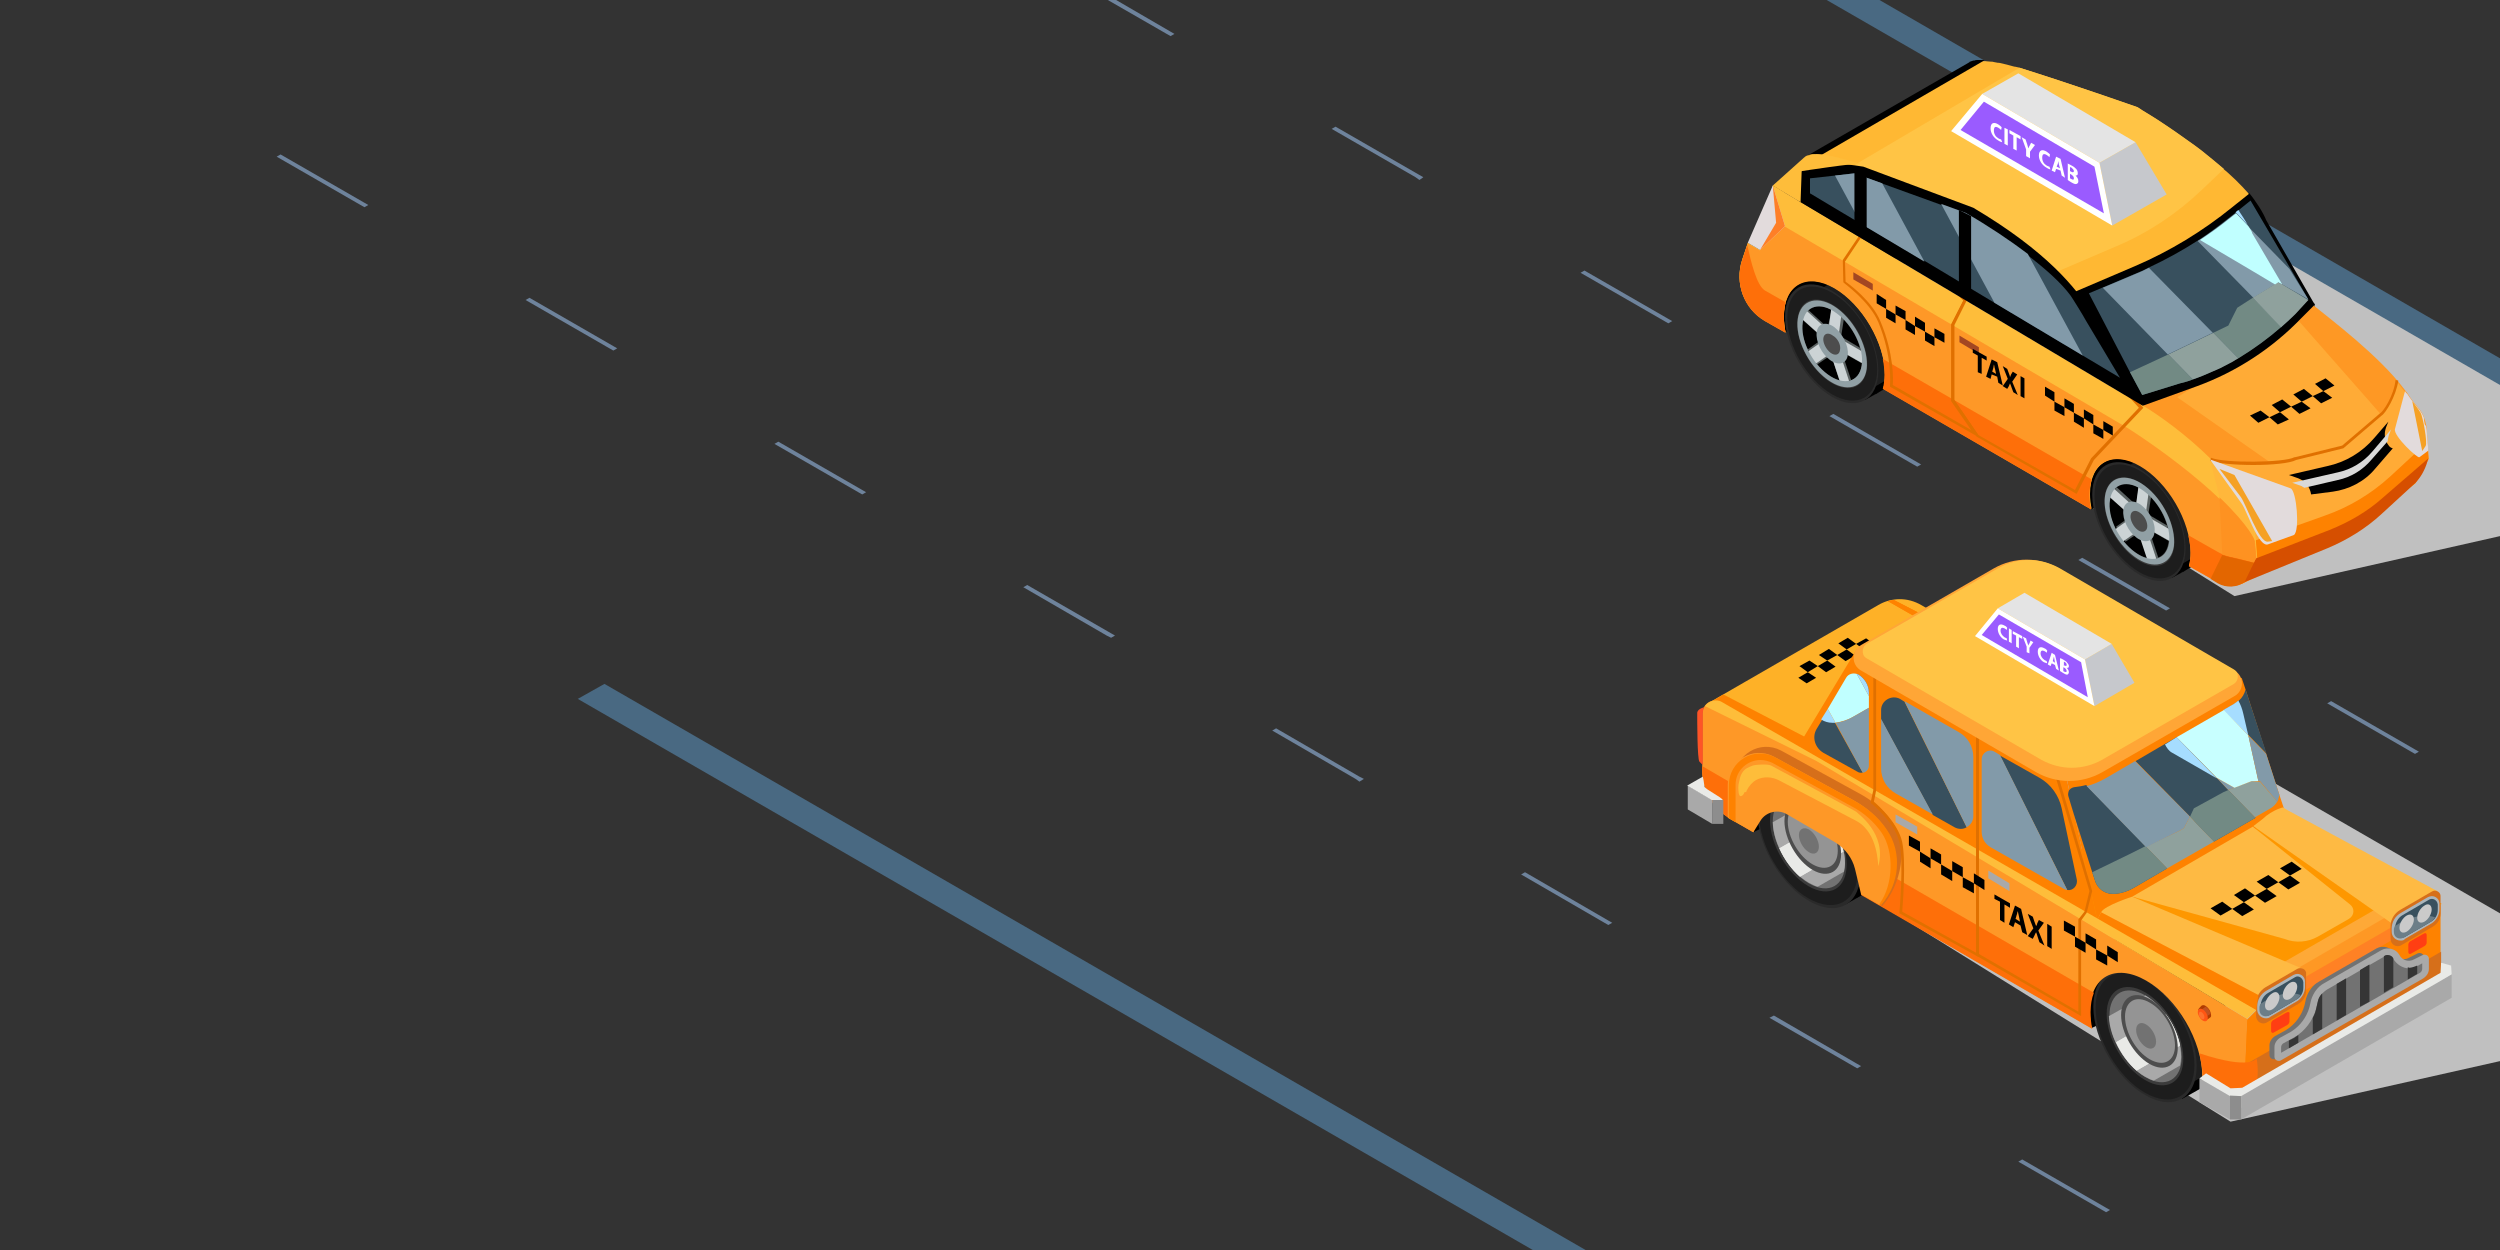 <?xml version="1.0" encoding="utf-8"?>
<!-- Generator: Adobe Illustrator 22.1.0, SVG Export Plug-In . SVG Version: 6.00 Build 0)  -->
<svg version="1.1" id="Layer_1" xmlns="http://www.w3.org/2000/svg" xmlns:xlink="http://www.w3.org/1999/xlink" x="0px" y="0px"
	 viewBox="0 0 450 225" style="enable-background:new 0 0 450 225;" xml:space="preserve">
<rect x="0" y="0" width="450" height="225" fill="#333333" stroke="none"/>
<style type="text/css">
	.st0{fill:#6E839C;}
	.st1{fill:#496982;}
	.st2{fill:#C0C0C0;}
	.st3{fill:#FE9824;}
	.st4{fill:#FFAB36;}
	.st5{fill:#FE8200;}
	.st6{fill:#E2DBDC;}
	.st7{fill:#F5A125;}
	.st8{fill:#FFB833;}
	.st9{fill:#FFC445;}
	.st10{fill:#1F1F1F;}
	.st11{fill:#2A2A2A;}
	.st12{fill:#1D1D1D;}
	.st13{fill:#3B3B3B;}
	.st14{fill:#5C6363;}
	.st15{fill:#CCD3D5;}
	.st16{fill:#91A0A5;}
	.st17{fill:#4D4D4D;}
	.st18{fill:#FEBD3A;}
	.st19{fill:#FFB73B;}
	.st20{fill:#FE9827;}
	.st21{fill:#FE6F09;}
	.st22{fill:#E07000;}
	.st23{fill:#38505E;}
	.st24{fill:#829AA9;}
	.st25{fill:#FE7F27;}
	.st26{fill:#D9D9D9;}
	.st27{fill:#D64F00;}
	.st28{fill:#C6C8CC;}
	.st29{fill:#E4E4E4;}
	.st30{fill:#FFFFFF;}
	.st31{fill:#9A5BFF;}
	.st32{fill:#FE9221;}
	.st33{fill:#E36600;}
	.st34{fill:#728A84;}
	.st35{fill:#8FA19D;}
	.st36{fill:#A6DDFF;}
	.st37{fill:#C0FFFF;}
	.st38{fill:#A34722;}
	.st39{fill:#727272;}
	.st40{fill:#A9A9A9;}
	.st41{fill:#E9EAE7;}
	.st42{fill:#949494;}
	.st43{fill:#D66F1A;}
	.st44{fill:#FEB127;}
	.st45{fill:#FE9700;}
	.st46{fill:#FF8124;}
	.st47{fill:#FEA937;}
	.st48{fill:#FEBA43;}
	.st49{fill:#ABB5BB;}
	.st50{fill:#6C7E88;}
	.st51{fill:#CACACA;}
	.st52{fill:#FF3E13;}
	.st53{fill:#353535;}
	.st54{fill:#C8FFFF;}
	.st55{fill:#FFA636;}
	.st56{fill:#8D8D8D;}
	.st57{fill:#B03B00;}
	.st58{fill:#C2521F;}
	.st59{fill:#FF5613;}
	.st60{fill:#FF722C;}
	.st61{fill:#FE5427;}
</style>
<g>
	<g>
		<g>
			<polygon class="st0" points="418.9,126.6 434,135.3 434.7,135.7 435.4,135.3 434.7,134.9 419.6,126.2 			"/>
			<polygon class="st0" points="374.1,100.8 389.2,109.5 389.9,109.9 390.6,109.5 389.9,109.1 374.8,100.4 			"/>
			<polygon class="st0" points="329.3,74.9 344.4,83.6 345.1,84 345.8,83.6 345.1,83.2 330,74.5 			"/>
			<polygon class="st0" points="284.5,49.1 299.6,57.8 300.3,58.2 301,57.8 300.3,57.4 285.2,48.7 			"/>
			<polygon class="st0" points="239.7,23.2 254.8,31.9 255.5,32.4 256.2,31.9 255.5,31.5 240.4,22.8 			"/>
			<polygon class="st0" points="211.4,6.1 210.7,6.5 210,6.1 199.4,0 200.9,0 210.7,5.7 			"/>
		</g>
		<g>
			<polygon class="st0" points="363.3,209.1 378.4,217.8 379.1,218.2 379.8,217.8 379.1,217.4 364,208.7 			"/>
			<polygon class="st0" points="318.5,183.2 333.6,191.9 334.3,192.3 335,191.9 334.3,191.5 319.3,182.8 			"/>
			<polygon class="st0" points="273.8,157.4 288.8,166.1 289.5,166.5 290.2,166.1 289.5,165.7 274.5,157 			"/>
			<polygon class="st0" points="229,131.5 244,140.2 244.7,140.7 245.5,140.2 244.7,139.8 229.7,131.1 			"/>
			<polygon class="st0" points="184.2,105.7 199.2,114.4 200,114.8 200.7,114.4 200,114 184.9,105.3 			"/>
			<polygon class="st0" points="139.4,79.9 154.5,88.6 155.2,89 155.9,88.6 155.2,88.2 140.1,79.5 			"/>
			<polygon class="st0" points="94.6,54 109.7,62.7 110.4,63.1 111.1,62.7 110.4,62.3 95.3,53.6 			"/>
			<polygon class="st0" points="49.8,28.2 64.9,36.9 65.6,37.3 66.3,36.9 65.6,36.5 50.5,27.8 			"/>
		</g>
		<polygon class="st1" points="450,64.5 450,69.9 328.8,0 338.3,0 		"/>
		<polygon class="st1" points="275.9,225 104,125.8 108.8,123.1 285.4,225 		"/>
	</g>
	<polygon class="st2" points="450,164.4 450,191 401.5,201.9 330.5,157.8 358.4,111.5 	"/>
	<polygon class="st2" points="450,69.3 450,96.5 402.2,107.3 331.2,63.1 359.1,16.9 	"/>
	<g>
		<polygon points="321.4,59.8 339.8,50.8 326.6,43.8 316.8,52.8 		"/>
		<polygon points="376.4,91.7 394.9,82.6 381.6,75.6 371.9,84.6 		"/>
		<path class="st3" d="M434.8,86.9L434.8,86.9l-9.6,7.1L403.6,105l-23.3-37.1L394,66l-11.1-6.4c0.2-0.7,0.3-1.6,0.3-2.5
			c0-5.7-4.1-10-9.1-12.9c-5-2.9-22-8.1-22-2.4c0,0.9,13,9.4,13.2,10.4l-15.9-12V17.7l66.7,37c3.7,3,12.2,9.4,16.7,15.4
			c0.4,0.5,0.7,0.9,1,1.4c1,1.5,2,2.2,2.5,3.6c0.2,0.5,0.3,0.9,0.4,1.4c0.1,0.3,0.1,0.6,0.1,0.9l0.4,5.2
			C437.2,82.6,434.9,87,434.8,86.9z"/>
		<path class="st4" d="M434.8,87L434.8,87l-9.6,7.1l-21.6,11l-5.3-8.4l-1.5-14.1l4.6,0.7h9.2l11.1-2.7l7.1-6.2c0,0,1.7-2.5,2.7-5.6
			c0.4,0.5,0.8,1,1.2,1.5c0.2,0.2,0.3,0.5,0.5,0.7c0.2,0.2,0.3,0.5,0.5,0.7c1,1.5,2,2.2,2.5,3.6c0,0,0,0,0,0
			c0.2,0.4,0.3,0.9,0.3,1.3c0,0,0,0.1,0,0.1c0,0.2,0.1,0.5,0.1,0.7l0.3,3.7l0.1,1.5c0,0.5-2.2,2.8-2.4,3.3l-1.3,0.8
			C433.3,86.8,435,86.8,434.8,87z"/>
		<path class="st5" d="M405.9,97.3l-0.6,6.8l19.9-10.1l9.6-7.1l0,0c0,0,2.3-4.4,2.3-4.4l-0.2-2.9l-6.7,6.2c-3.4,3.1-7.4,5.5-11.7,7
			L405.9,97.3z"/>
		<path class="st6" d="M437.1,81.1l-1.6,1.2c-0.3,0.3-4.8-3.9-4.4-5.1l1.8-6.8c0.1,0.2,0.2,0.3,0.4,0.5c0.2,0.2,0.3,0.5,0.5,0.7
			c1,1.5,2,2.2,2.5,3.6c0,0,0,0,0,0c0,0.1,0,0.5,0.1,0.9c0,0.2,0.1,0.4,0.3,0.6c0,0.2,0.1,0.5,0.1,0.7L437.1,81.1z"/>
		<path class="st7" d="M436,81.2l0.6-0.9c0.4-0.6-0.5-5.4-0.9-6c-0.4-0.7-1-1.4-1.5-2.1L436,81.2z"/>
		<path class="st7" d="M399.5,29.7c-1.1-0.9-2.2-1.8-3.3-2.7C397.3,27.9,398.4,28.8,399.5,29.7z"/>
		<polygon class="st4" points="391.9,71.5 412,85.6 424,82.8 429.8,76 413.8,57.8 		"/>
		<path d="M416.6,55l0.1,0.2l-0.2-0.2l-2.3,2.3c-5.2,5.4-11.6,9.6-18.7,12.2l-9.7,3.5l-51-39.9l33.8,18.2l36.2-16.6
			c1.2,1.4,2.6,3.6,3.1,4.9l8.5,14.8l0.3,0.4L416.6,55z"/>
		<path class="st8" d="M373.3,52.6l11-4.7c6.3-2.7,12.2-6.3,17.5-10.6l3-2.4c-1.5-1.7-3.2-3.4-5.3-5.1c-1.1-0.9-2.2-1.8-3.3-2.7
			c-0.4-0.3-0.8-0.6-1.2-0.9c-2.2-1.6-4.5-3.2-6.8-4.7c-0.5-0.3-1.1-0.7-1.6-1c-0.7-0.4-1.3-0.8-1.9-1.2c0,0-12-4.2-20.5-6.9
			c-0.5-0.2-1-0.3-1.5-0.4c0,0-0.1,0-0.1,0c-1-0.3-1.9-0.5-2.8-0.7c-0.1,0-0.1,0-0.2,0c-0.4-0.1-0.7-0.1-1-0.2c-0.1,0-0.2,0-0.2,0
			c-0.8-0.1-1.4-0.1-2-0.1c-0.1,0-0.2,0-0.2,0c-0.2,0-0.4,0-0.6,0.1c-0.1,0-0.1,0-0.2,0c-0.2,0.1-0.4,0.1-0.6,0.2
			c0,0-29.6,17.1-29.6,17.1l9.8,5L369,53.7l5.1,0.7L373.3,52.6z"/>
		<path class="st9" d="M334.8,33.2l30.1,18l16.1-6.9c5.7-2.4,10.9-5.9,15.3-10.1l4-3.8c0,0,0,0,0,0c-1.3-1.1-2.6-2.2-4-3.3
			c-0.4-0.3-0.8-0.6-1.2-0.9c-2.2-1.6-4.5-3.2-6.8-4.7c-0.5-0.3-1.1-0.7-1.6-1c-0.7-0.4-1.3-0.8-1.9-1.2c0,0-12.8-4.5-21.3-7.1
			c0,0,0,0,0,0l-32.4,19.1L334.8,33.2z"/>
		<path d="M357.3,10.8c-0.4,0-0.8,0-1.1,0c-0.1,0-0.2,0-0.2,0c-0.2,0-0.4,0-0.6,0.1c-0.1,0-0.1,0-0.2,0c-0.2,0.1-0.4,0.1-0.6,0.2
			c0,0-0.1,0-0.1,0.1l-29.5,17l0.2,0.2l1.6,0.1L357.3,10.8z"/>
		<g>
			<path d="M391,104l-12.1-20.2l6.3-3.6l0,0c1.5-0.8,3.6-0.7,5.9,0.6c4.6,2.7,8.4,9.1,8.4,14.4c0,2.5-0.9,4.3-2.3,5.2l0,0l-0.1,0.1
				c0,0-0.1,0-0.1,0.1L391,104z"/>
			<path class="st10" d="M381.1,85l8.6-4.9c0.5,0.2,1,0.4,1.5,0.7c4.6,2.7,8.4,9.1,8.4,14.4c0,1-0.1,1.8-0.4,2.6l-6.6,3.8
				c-0.7-0.2-1.5-0.5-2.2-1c-0.9-0.5-1.7-1.1-2.5-1.8l-6.3-10.6C381.3,87.1,381.1,86.1,381.1,85z"/>
			<path class="st11" d="M376.6,89c0,5.3,3.8,11.7,8.4,14.4c4.6,2.7,8.4,0.6,8.4-4.7c0-5.3-3.8-11.7-8.4-14.4
				C380.4,81.7,376.6,83.8,376.6,89z"/>
			<path class="st12" d="M377,89.2c0,5.1,3.6,11.2,8.1,13.8c4.5,2.6,8.1,0.5,8.1-4.5c0-5.1-3.6-11.2-8.1-13.8
				C380.6,82.1,377,84.2,377,89.2z"/>
			<path class="st13" d="M378.8,90.3c0,3.9,2.8,8.7,6.3,10.7c3.5,2,6.3,0.4,6.3-3.5c0-3.9-2.8-8.7-6.3-10.7
				C381.6,84.8,378.8,86.3,378.8,90.3z"/>
			<g>
				<path d="M390.3,97.7c-0.4,3-3.2,3.8-6.1,1.6c-2.9-2.1-5-6.3-4.5-9.4c0.4-3,3.2-3.8,6.1-1.6C388.8,90.5,390.8,94.7,390.3,97.7z"
					/>
				<path class="st14" d="M388.5,100.4l-1.7-5.1l3.6,2.1c0.1-0.9-0.1-1.8-0.3-2.8l-3.4-2l0.5-3.2c-0.4-0.4-0.8-0.8-1.2-1.1
					c-0.4-0.3-0.7-0.5-1-0.6l-0.5,3.2l-3.5-3.2c-0.5,0.4-0.8,1-1,1.8l3.7,3.3l-2.8,2c0.4,1,1,1.9,1.7,2.7l2.5-1.7l1.5,4.6
					C387.2,100.7,387.9,100.6,388.5,100.4z"/>
				<path class="st15" d="M384.8,95.6l-3,2.1c-0.5-0.7-1-1.4-1.4-2.2l3.4-2.4l-4.6-4.1c0.1-0.6,0.4-1.1,0.7-1.6l4.5,4.1l0.6-4.5
					c0.3,0.2,0.6,0.4,0.9,0.6c0.3,0.2,0.6,0.5,0.9,0.7l-0.6,4.5l4.7,2.7c0.1,0.8,0.2,1.5,0.2,2.2l-4.8-2.7l2.1,6.4
					c-0.5,0.1-1.1,0.1-1.7-0.1L384.8,95.6z"/>
				<path class="st16" d="M386,87.4c-3.4-2.5-6.6-1.6-7.1,1.9c-0.5,3.5,1.9,8.4,5.3,10.9c3.4,2.5,6.6,1.6,7.1-1.9
					C391.7,94.8,389.4,89.9,386,87.4z M384.3,99.4c-2.9-2.1-5-6.3-4.5-9.4c0.4-3,3.2-3.8,6.1-1.6c2.9,2.1,5,6.3,4.5,9.4
					C389.9,100.8,387.2,101.5,384.3,99.4z"/>
				<path class="st16" d="M387.8,95.9c-0.2,1.6-1.7,2-3.2,0.9c-1.5-1.1-2.6-3.3-2.4-5c0.2-1.6,1.7-2,3.2-0.9
					C387,92.1,388.1,94.3,387.8,95.9z"/>
				<path class="st17" d="M386.5,94.9c-0.1,0.8-0.9,1.1-1.7,0.5c-0.8-0.6-1.4-1.8-1.3-2.6c0.1-0.9,0.9-1.1,1.7-0.5
					C386.1,92.9,386.6,94.1,386.5,94.9z"/>
			</g>
			<path d="M391,104l3.7-2.1c0,0,0.1,0,0.1-0.1l0.1-0.1l0,0c1.4-0.9,2.3-2.7,2.3-5.2c0-5.3-3.8-11.7-8.4-14.4
				c-2.3-1.3-4.4-1.5-5.9-0.6l0,0l0.4-0.2l0,0c1.5-0.8,3.6-0.7,5.9,0.6c4.6,2.7,8.4,9.1,8.4,14.4c0,2.5-0.9,4.3-2.3,5.2l0,0
				l-0.1,0.1c0,0-0.1,0-0.1,0.1L391,104L391,104z"/>
			<path d="M391,104l1.8-1c0,0,0.1,0,0.1-0.1l0.1-0.1l0,0c1.4-0.9,2.3-2.7,2.3-5.2c0-5.3-3.8-11.7-8.4-14.4
				c-2.3-1.3-4.4-1.5-5.9-0.6l0,0l0.4-0.2l0,0c1.5-0.8,3.6-0.7,5.9,0.6c4.6,2.7,8.4,9.1,8.4,14.4c0,2.5-0.9,4.3-2.3,5.2l0,0
				l-0.1,0.1c0,0-0.1,0-0.1,0.1L391,104L391,104z"/>
		</g>
		<g>
			<path d="M335.7,72l-12.1-20.2l6.3-3.6l0,0c1.5-0.8,3.6-0.7,5.9,0.6c4.6,2.7,8.4,9.1,8.4,14.4c0,2.5-0.9,4.3-2.3,5.2l0,0l-0.1,0.1
				c0,0-0.1,0-0.1,0.1L335.7,72z"/>
			<path class="st10" d="M325.8,53.1l8.6-4.9c0.5,0.2,1,0.4,1.5,0.7c4.6,2.7,8.4,9.1,8.4,14.4c0,1-0.1,1.8-0.4,2.6l-6.6,3.8
				c-0.7-0.2-1.5-0.5-2.2-1c-0.9-0.5-1.7-1.1-2.5-1.8l-6.3-10.6C326,55.1,325.8,54.1,325.8,53.1z"/>
			<path class="st11" d="M321.3,57c0,5.3,3.8,11.7,8.4,14.4c4.6,2.7,8.4,0.6,8.4-4.7c0-5.3-3.8-11.7-8.4-14.4
				C325.1,49.7,321.3,51.8,321.3,57z"/>
			<path class="st12" d="M321.7,57.2c0,5.1,3.6,11.2,8.1,13.8c4.5,2.6,8.1,0.5,8.1-4.5c0-5.1-3.6-11.2-8.1-13.8
				C325.3,50.1,321.7,52.2,321.7,57.2z"/>
			<path class="st13" d="M323.5,58.3c0,3.9,2.8,8.7,6.3,10.7c3.5,2,6.3,0.4,6.3-3.5c0-3.9-2.8-8.7-6.3-10.7
				C326.3,52.8,323.5,54.3,323.5,58.3z"/>
			<g>
				<path d="M335.1,65.8c-0.4,3-3.2,3.8-6.1,1.6c-2.9-2.1-5-6.3-4.5-9.4c0.4-3,3.2-3.8,6.1-1.6C333.5,58.5,335.5,62.7,335.1,65.8z"
					/>
				<path class="st14" d="M333.2,68.4l-1.7-5.1l3.6,2.1c0.1-0.9-0.1-1.8-0.3-2.8l-3.4-2l0.5-3.2c-0.4-0.4-0.8-0.8-1.2-1.1
					c-0.4-0.3-0.7-0.5-1-0.6L329,59l-3.5-3.2c-0.5,0.4-0.8,1-1,1.8l3.7,3.3l-2.8,2c0.4,1,1,1.9,1.7,2.7l2.5-1.7l1.5,4.6
					C331.9,68.7,332.6,68.7,333.2,68.4z"/>
				<path class="st15" d="M329.5,63.6l-3,2.1c-0.5-0.7-1-1.4-1.4-2.2l3.4-2.4l-4.6-4.1c0.1-0.6,0.4-1.1,0.7-1.6l4.5,4.1l0.6-4.5
					c0.3,0.2,0.6,0.4,0.9,0.6c0.3,0.2,0.6,0.5,0.9,0.7l-0.6,4.5l4.7,2.7c0.1,0.8,0.2,1.5,0.2,2.2L331,63l2.1,6.4
					c-0.5,0.1-1.1,0.1-1.7-0.1L329.5,63.6z"/>
				<path class="st16" d="M330.7,55.5c-3.4-2.5-6.6-1.6-7.1,1.9c-0.5,3.5,1.9,8.4,5.3,10.9c3.4,2.5,6.6,1.6,7.1-1.9
					C336.4,62.9,334.1,58,330.7,55.5z M329,67.4c-2.9-2.1-5-6.3-4.5-9.4c0.4-3,3.2-3.8,6.1-1.6c2.9,2.1,5,6.3,4.5,9.4
					C334.6,68.8,331.9,69.5,329,67.4z"/>
				<path class="st16" d="M332.6,63.9c-0.2,1.6-1.7,2-3.2,0.9c-1.5-1.1-2.6-3.3-2.4-5c0.2-1.6,1.7-2,3.2-0.9
					C331.7,60.1,332.8,62.3,332.6,63.9z"/>
				<path class="st17" d="M331.2,63c-0.1,0.9-0.9,1.1-1.7,0.5c-0.8-0.6-1.4-1.8-1.3-2.6c0.1-0.9,0.9-1.1,1.7-0.5
					C330.8,60.9,331.4,62.1,331.2,63z"/>
			</g>
			<path d="M335.7,72l3.7-2.1c0,0,0.1,0,0.1-0.1l0.1-0.1l0,0c1.4-0.9,2.3-2.7,2.3-5.2c0-5.3-3.8-11.7-8.4-14.4
				c-2.3-1.3-4.4-1.5-5.9-0.6l0,0l0.4-0.2l0,0c1.5-0.8,3.6-0.7,5.9,0.6c4.6,2.7,8.4,9.1,8.4,14.4c0,2.5-0.9,4.3-2.3,5.2l0,0
				l-0.1,0.1c0,0-0.1,0-0.1,0.1L335.7,72L335.7,72z"/>
			<path d="M335.7,72l1.8-1c0,0,0.1,0,0.1-0.1l0.1-0.1l0,0c1.4-0.9,2.3-2.7,2.3-5.2c0-5.3-3.8-11.7-8.4-14.4
				c-2.3-1.3-4.4-1.5-5.9-0.6l0,0l0.4-0.2l0,0c1.5-0.8,3.6-0.7,5.9,0.6c4.6,2.7,8.4,9.1,8.4,14.4c0,2.5-0.9,4.3-2.3,5.2l0,0
				l-0.1,0.1c0,0-0.1,0-0.1,0.1L335.7,72L335.7,72z"/>
		</g>
		<path class="st18" d="M319.1,33.4L316.8,45l-2.2-1.3l-1,3c-1.4,4.2,0.3,8.8,4.1,11l3.7,2.1c-0.2-1-0.3-1.9-0.3-2.9
			c0-5.7,4.1-8,9.1-5.1c5,2.9,9.1,9.9,9.1,15.6c0,0.9-0.1,1.8-0.3,2.5l37.5,21.7c-0.2-0.9-0.3-1.8-0.3-2.7c0-5.7,4.1-8,9.1-5.1
			c5,2.9,9.1,9.9,9.1,15.6c0,0.9-0.1,1.7-0.3,2.4l5.3,3c3.2,1.8,7.2-0.7,6.9-4.3l-0.4-5.2c-0.6-7.8-13.9-18.7-20.7-22.6L319.1,33.4z
			"/>
		<polygon class="st19" points="397.8,82.6 399.5,89.5 405.9,97.3 405.5,91.8 		"/>
		<path class="st20" d="M376.4,91.7c-0.2-0.9-0.3-1.8-0.3-2.7c0-5.7,4.1-8,9.1-5.1c5,2.9,9.1,9.9,9.1,15.6c0,0.9-0.1,1.7-0.3,2.4
			l5.3,3c3.2,1.8,7.2-0.7,6.9-4.3l-0.3-3.2c-5.6-9.5-23-20.4-23-20.4l-61.6-36.2l-3.4-1.3l-1.1,5.6l-2.2-1.3l-1,3
			c-1.4,4.2,0.3,8.8,4.1,11l3.7,2.1c-0.2-1-0.3-1.9-0.3-2.9c0-5.7,4.1-8,9.1-5.1c5,2.9,9.1,9.9,9.1,15.6c0,0.9-0.1,1.8-0.3,2.5
			L376.4,91.7z"/>
		<path class="st21" d="M321.2,55.7c0-0.1,0-0.1,0-0.2c0.1-0.4,0.1-0.8,0.2-1.1l0,0l-3.7-2.1c-1.5-0.9-2.5-5.1-3.2-8.2l-0.9,2.7
			c-1.4,4.2,0.3,8.8,4.1,11l3.7,2.1c-0.2-1-0.3-1.9-0.3-2.9C321.1,56.5,321.1,56.1,321.2,55.7z"/>
		<path class="st21" d="M399.3,99.4l-5.3-3l-0.1,0c0.2,1,0.4,2.1,0.4,3.1c0,0.9-0.1,1.7-0.3,2.4l5.3,3c3.2,1.8,7.2-0.7,6.9-4.3
			C406.2,100.5,401.9,100.9,399.3,99.4z"/>
		<path class="st21" d="M376.5,86.3L376.5,86.3l-37.6-21.7c0.2,1,0.3,2,0.3,2.9c0,0.9-0.1,1.8-0.3,2.5l37.5,21.7
			c-0.2-0.9-0.3-1.8-0.3-2.7C376.1,88,376.3,87.1,376.5,86.3z"/>
		<g>
			<path class="st22" d="M373.8,88.9l-0.2-0.1l-17.8-10.2l-4.5-6.5l0-13.8l2.2-4.4l0-16.2l32.3,35.7l-8.9,9.4L373.8,88.9z
				 M356.1,78.3l17.4,9.9l2.9-5.7l8.6-9.1L354,39l0,15.1l-2.2,4.4v13.5L356.1,78.3z"/>
		</g>
		<g>
			<path class="st22" d="M356.5,78.9l-16.3-9.3l0-0.2c0-0.1,0.5-5.1-2.1-11.4c-1.6-3.8-6.2-7-6.2-7.1l-0.1-0.1l-0.1-4l2.9-4.3
				l3.2-4.7l16.2,16l-2.3,4.6v13.5L356.5,78.9z M340.7,69.3l14.1,8.1l-3.6-5.2l0-13.8l2.2-4.3l-15.6-15.4l-2.9,4.2l-2.8,4.2l0.1,3.6
				c0.7,0.5,4.8,3.5,6.3,7.2C340.9,63.6,340.8,68.4,340.7,69.3z"/>
		</g>
		<g>
			<path class="st22" d="M405.6,83.7c-3.3,0-6.7-0.3-7.8-0.8l0.2-0.5c2.3,1,13.2,0.9,15-0.1l0.1,0l8.5-2.1l6.8-5.8
				c0.6-0.3,2.5-3.2,2.8-6l0.5,0.1c-0.4,2.8-2.3,5.9-3,6.3l-6.9,5.9l-8.5,2.1C412.2,83.4,408.9,83.7,405.6,83.7z"/>
		</g>
		<path class="st23" d="M415.5,53.9l-2.3,2.5l-0.1,0.1c-0.8,0.8-1.6,1.6-2.5,2.3c-2.4,2.1-5,4-7.8,5.7c-2.6,1.5-5.3,2.8-8.1,3.8
			c-0.7,0.3-1.5,0.5-2.3,0.7l-6.8,2.1l-2.2-4.1L376,52.8l2.6-1.1l7.1-3c0.4-0.2,0.8-0.4,1.2-0.6c3-1.4,5.9-3,8.7-4.8
			c1.9-1.2,3.7-2.6,5.5-4l1.4-1.1l2.6-2.1l7.1,12.1L415.5,53.9z"/>
		<path d="M385.8,73.1l-62-36.9c-1.5-0.9-0.4-5,1.1-5.9c2.9-1.7,9.7-0.4,10.5-0.3c0,0,19.8,7.4,19.8,7.4c13.5,8,18.5,14.6,21.2,18.7
			L385.8,73.1z"/>
		<path class="st23" d="M381.6,68l-6.7-4l-15.9-9.5l-12.5-7.5L335,40.3l-9.2-5.5v-2.7l4.5-0.5l3.5-0.4l4.9,1.8l10.5,3.8l4.4,1.6
			c4,2.3,7.9,4.9,11.2,7.4c3.4,2.6,6.2,5.1,7.9,7.4c0.3,0.4,2.4,3.8,2.7,4.4L381.6,68z"/>
		<polygon class="st24" points="346.4,47.1 335,40.3 330.3,31.6 333.8,31.2 338.8,33 		"/>
		<path class="st24" d="M374.9,64l-15.9-9.5l-9.6-17.8l4.4,1.6c4,2.3,7.9,4.9,11.2,7.4L374.9,64z"/>
		<polygon class="st6" points="319.1,33.4 314.6,43.7 316.8,45 321.3,40.7 		"/>
		<polygon class="st25" points="319.1,33.4 319.7,40.1 316.8,45 321.3,40.7 		"/>
		<path class="st6" d="M412.9,96.3L412.9,96.3l-4.7,1.7c-0.6,0.2-1.3-0.6-2-1.8c-1.1-1.9-2.1-4.8-2.8-5.7l-5.6-7.8l14.5,5.2
			C413.4,88.3,414,95.6,412.9,96.3z"/>
		<path class="st7" d="M399.5,84.4l3.8,5c1,1.3,3.3,8.3,4.9,8.1l0.8-0.1l-6.8-11.9L399.5,84.4z"/>
		<g>
			<path d="M429.9,80.1c-0.7-0.9-0.8-2.1-0.4-3.2l0.4-1l-2.5,2.9c-2.2,2.6-5.2,4.4-8.5,5.1l-6.9,1.6l1.7,0.6
				c1.3,0.5,2.1,1.6,2.3,2.9l3.9-0.5c2.9-0.4,5.7-1.8,7.6-4.1l3.2-3.7C430.3,80.6,430.1,80.4,429.9,80.1z"/>
			<g>
				<path class="st26" d="M414.8,87.8l6-1.4c2.4-0.5,4.5-1.8,6.1-3.7l2.9-3.3c0-0.4,0.1-0.7,0.2-1.1l0.4-1l-3.4,4
					c-1.6,1.9-3.8,3.2-6.1,3.7l-8.3,1.9l1.7,0.6C414.4,87.6,414.6,87.7,414.8,87.8z"/>
			</g>
		</g>
		<polygon points="354.8,38.9 352.6,37.8 352.6,52.8 354.8,52.8 		"/>
		<rect x="333.8" y="30.5" width="2.2" height="11.3"/>
		<path class="st18" d="M334.9,29.5c-0.9-0.2-10.6,1.3-10.6,1.3l-0.2,5.6l-5-3l5.7-5.1c0,0,0.1,0,0.1-0.1c1.2-0.7,3.7-0.4,6.8,0.4
			c0,0,0,0,0,0C333.6,29.1,334.9,29.5,334.9,29.5z"/>
		<path class="st18" d="M319.1,33.4l2.1,1.3c-0.2,0.5-0.3,0.9-0.3,0.9L319.1,33.4z"/>
		<path class="st18" d="M331.7,28.6c-3.1-0.7-5.6-1-6.8-0.4C326,27.6,327.1,27.4,331.7,28.6z"/>
		<path class="st27" d="M434.8,86.9c1.3-1.4,1.9-2.9,2.3-4.4l-8.2,7.1c-2.8,2.5-6.1,4.4-9.6,5.8l-13.2,5.1l-2.6,4.5l15.4-6.3
			c3.6-1.5,7-3.6,9.8-6.2L434.8,86.9L434.8,86.9z"/>
		<g>
			<polygon class="st28" points="384.4,25.6 377.9,29.3 380.2,40.6 390,35 			"/>
			<polygon class="st29" points="363.3,13.2 356.8,16.9 377.9,29.3 384.4,25.6 			"/>
			<polygon class="st30" points="356.8,16.9 351.2,23.6 380.2,40.6 377.9,29.3 			"/>
			<polygon class="st31" points="352.9,23.4 357.1,18.3 377,30 378.7,38.4 			"/>
		</g>
		<path class="st32" d="M399.5,89.5l0.5,10.3l5.7,1.5l0.4-0.8l-0.3-3.2C405.9,97.3,405.1,94.9,399.5,89.5z"/>
		<path class="st33" d="M405.7,101.3l-3.8-0.9c-0.6-0.1-1.3-0.3-1.9-0.5l0,0l-2.1,4.3l1.3,0.8c1.6,0.9,3.5,0.7,4.8-0.2L405.7,101.3z
			"/>
		<path class="st34" d="M390.3,63.8l4.4,4.5c-0.7,0.3-1.5,0.5-2.3,0.7l-6.8,2.1l-2.2-4.1L390.3,63.8z"/>
		<path class="st34" d="M410.7,58.8c-2.4,2.1-5,4-7.8,5.7l-4.5-4.6l2.7-1.3l1.6-3.2l2.8-1.8L410.7,58.8z"/>
		<path class="st35" d="M402.9,64.5C402.8,64.5,402.8,64.5,402.9,64.5c-0.4,0.2-0.7,0.4-1,0.6c-0.8,0.4-1.5,0.8-2.3,1.2
			c-0.5,0.2-0.9,0.4-1.4,0.6c-1.1,0.5-2.3,1-3.5,1.4l-4.4-4.5l8.1-3.9L402.9,64.5z"/>
		<path class="st24" d="M398.3,59.9l-8.1,3.9l-11.7-12l7.1-3c0.4-0.2,0.8-0.4,1.2-0.6L398.3,59.9z"/>
		<path class="st24" d="M415.5,53.9l-4.7-2.7l0,0l-0.7-0.4l-0.6,0.4l-3.9,2.4l-10-10.2c0.1-0.1,0.2-0.2,0.3-0.2
			c1.8-1.2,3.5-2.4,5.1-3.7l1.4-1.1l2.2,2.3l7.5,7.7L415.5,53.9z"/>
		<path class="st35" d="M410.8,51.2l-0.8-0.4l-0.6,0.4l-3.9,2.4l5.1,5.3c0.8-0.7,1.7-1.5,2.5-2.3l0.1-0.1l2.3-2.5L410.8,51.2z"/>
		<path class="st36" d="M404.6,40.5l-2.2-2.3l0.5-0.4C403.3,38.4,404.1,39.6,404.6,40.5z"/>
		<path class="st37" d="M410.8,51.2l-0.7-0.4l-0.6,0.4l-4.7-2.8l-8.8-5.2c1.8-1.2,3.5-2.4,5.1-3.7l1.4-1.1l2.2,2.3
			c0.4,0.6,0.7,1.1,0.7,1.3L410.8,51.2z"/>
		<polygon class="st38" points="352.7,61.6 356.2,63.7 356.2,62.5 352.7,60.4 		"/>
		<polygon class="st38" points="333.6,50.3 337.1,52.3 337.1,51.1 333.6,49 		"/>
		<g>
			<path d="M356,64l-0.9-0.5v-0.7l2.5,1.4v0.7l-0.9-0.5v2.9L356,67V64z"/>
			<path d="M358.5,67.4l-0.2,0.8l-0.8-0.4l1-3.1l1,0.5l1,4.2l-0.8-0.5l-0.2-1.1L358.5,67.4z M359.3,67.3l-0.2-0.9
				c-0.1-0.2-0.1-0.6-0.2-0.8l0,0c0,0.2-0.1,0.4-0.1,0.6l-0.2,0.7L359.3,67.3z"/>
			<path d="M362.4,70.6l-0.3-0.8c-0.1-0.3-0.2-0.6-0.3-0.8l0,0c-0.1,0.2-0.1,0.3-0.2,0.5l-0.3,0.5l-0.8-0.5l0.9-1.3l-0.9-2.3
				l0.8,0.5l0.3,0.8c0.1,0.3,0.2,0.5,0.2,0.7l0,0c0.1-0.2,0.1-0.3,0.2-0.5l0.3-0.5l0.8,0.5l-0.9,1.3l1,2.4L362.4,70.6z"/>
			<path d="M364.4,68.1v3.6l-0.7-0.4v-3.6L364.4,68.1z"/>
		</g>
		<g>
			<path class="st30" d="M360.4,25.6c-0.1,0-0.4-0.1-0.7-0.3c-0.9-0.5-1.4-1.4-1.4-2.2c0-1,0.6-1.2,1.4-0.7c0.3,0.2,0.5,0.4,0.6,0.5
				l-0.1,0.5c-0.1-0.1-0.3-0.3-0.5-0.4c-0.5-0.3-0.8-0.2-0.8,0.5c0,0.6,0.3,1.1,0.8,1.4c0.2,0.1,0.4,0.2,0.5,0.2L360.4,25.6z"/>
			<path class="st30" d="M361.4,23.3v2.9l-0.6-0.3v-2.9L361.4,23.3z"/>
			<path class="st30" d="M362.4,24.4l-0.7-0.4v-0.6l2,1.1v0.6l-0.7-0.4v2.4l-0.6-0.3V24.4z"/>
			<path class="st30" d="M364.7,28.1v-1.2l-0.8-2.2l0.7,0.4l0.3,0.9c0.1,0.3,0.1,0.4,0.2,0.7l0,0c0.1-0.1,0.1-0.3,0.2-0.4l0.3-0.6
				l0.7,0.4l-0.9,1.2v1.2L364.7,28.1z"/>
			<path class="st30" d="M369.1,30.5c-0.1,0-0.4-0.1-0.7-0.3c-0.9-0.5-1.4-1.4-1.4-2.2c0-1,0.6-1.2,1.4-0.7c0.3,0.2,0.5,0.4,0.6,0.5
				l-0.1,0.5c-0.1-0.1-0.3-0.3-0.5-0.4c-0.5-0.3-0.8-0.2-0.8,0.5c0,0.6,0.3,1.1,0.8,1.4c0.2,0.1,0.4,0.2,0.5,0.2L369.1,30.5z"/>
			<path class="st30" d="M370.1,30.4l-0.2,0.6l-0.6-0.3l0.8-2.5l0.8,0.4l0.8,3.4l-0.6-0.4l-0.2-0.9L370.1,30.4z M370.8,30.3
				l-0.2-0.7c0-0.2-0.1-0.4-0.1-0.6l0,0c0,0.2-0.1,0.4-0.1,0.5l-0.2,0.5L370.8,30.3z"/>
			<path class="st30" d="M372.1,29.4c0.2,0.1,0.5,0.2,0.8,0.4c0.4,0.2,0.6,0.4,0.8,0.6c0.2,0.2,0.3,0.5,0.3,0.8
				c0,0.3-0.1,0.4-0.4,0.4v0c0.3,0.3,0.5,0.6,0.5,1c0,0.3-0.1,0.4-0.3,0.5c-0.2,0.1-0.5,0-1-0.3c-0.3-0.2-0.5-0.3-0.6-0.4V29.4z
				 M372.6,30.8l0.2,0.1c0.3,0.2,0.5,0.1,0.5-0.1c0-0.2-0.2-0.4-0.4-0.6c-0.1-0.1-0.2-0.1-0.3-0.1V30.8z M372.6,32.1
				c0.1,0,0.1,0.1,0.2,0.1c0.3,0.2,0.5,0.2,0.5-0.1c0-0.3-0.2-0.5-0.5-0.7l-0.2-0.1V32.1z"/>
		</g>
		<g>
			<polygon points="337.8,54.6 339.5,55.6 339.5,54 337.8,52.9 			"/>
			<polygon points="339.5,57.2 341.2,58.2 341.2,56.6 339.5,55.6 			"/>
			<polygon points="341.2,56.6 343,57.6 343,56 341.2,55 			"/>
			<polygon points="343,59.3 344.7,60.3 344.7,58.7 343,57.6 			"/>
			<polygon points="344.7,58.7 346.5,59.7 346.5,58.1 344.7,57 			"/>
			<polygon points="348.2,60.7 350,61.7 350,60.1 348.2,59.1 			"/>
			<polygon points="346.5,61.3 348.2,62.3 348.2,60.7 346.5,59.7 			"/>
		</g>
		<g>
			<polygon points="368.1,71.2 369.8,72.3 369.8,70.6 368.1,69.6 			"/>
			<polygon points="369.8,73.9 371.6,74.9 371.6,73.3 369.8,72.3 			"/>
			<polygon points="371.6,73.3 373.3,74.3 373.3,72.7 371.6,71.7 			"/>
			<polygon points="373.3,75.9 375.1,77 375.1,75.3 373.3,74.3 			"/>
			<polygon points="375.1,75.3 376.8,76.4 376.8,74.7 375.1,73.7 			"/>
			<polygon points="378.6,77.4 380.3,78.4 380.3,76.8 378.6,75.8 			"/>
			<polygon points="376.8,78 378.6,79 378.6,77.4 376.8,76.4 			"/>
		</g>
		<g>
			<polygon points="406.5,76.1 408.5,75.1 406.9,73.9 405,74.8 			"/>
			<polygon points="410,76.4 412,75.5 410.4,74.2 408.5,75.1 			"/>
			<polygon points="410.4,74.2 412.4,73.2 410.8,71.9 408.9,72.9 			"/>
			<polygon points="413.9,74.5 415.9,73.5 414.3,72.3 412.4,73.2 			"/>
			<polygon points="414.3,72.3 416.3,71.3 414.7,70 412.8,71 			"/>
			<polygon points="418.2,70.4 420.2,69.4 418.6,68.1 416.7,69.1 			"/>
			<polygon points="417.8,72.6 419.8,71.6 418.2,70.4 416.3,71.3 			"/>
		</g>
	</g>
	<g>
		<polygon points="315.6,149.8 336.1,139.8 321.4,132.1 310.6,142 		"/>
		<polygon points="376.6,185 397,175 382.4,167.2 371.5,177.2 		"/>
		<g>
			<g>
				<path d="M392.8,197.8l-13.4-22.4l7-4l0,0c1.7-0.9,4-0.8,6.5,0.7c5.1,3,9.3,10.1,9.3,15.9c0,2.8-1,4.8-2.5,5.8l0,0l-0.1,0.1
					c0,0-0.1,0-0.1,0.1L392.8,197.8z"/>
				<path class="st10" d="M381.8,176.7l9.5-5.5c0.5,0.2,1.1,0.4,1.6,0.8c5.1,3,9.3,10.1,9.3,15.9c0,1.1-0.1,2-0.4,2.8l-7.3,4.2
					c-0.8-0.2-1.6-0.6-2.5-1.1c-1-0.5-1.9-1.2-2.7-2l-7-11.8C382,179,381.8,177.9,381.8,176.7z"/>
				<path class="st11" d="M376.8,181.2c0,5.8,4.2,13,9.3,15.9c5.1,3,9.3,0.6,9.3-5.2c0-5.8-4.2-13-9.3-15.9
					C381,173,376.8,175.3,376.8,181.2z"/>
				<path class="st12" d="M377.2,181.4c0,5.6,4,12.5,8.9,15.3c4.9,2.8,8.9,0.6,8.9-5c0-5.6-4-12.5-8.9-15.3
					C381.2,173.5,377.2,175.8,377.2,181.4z"/>
				<path class="st13" d="M379.2,182.5c0,4.4,3.1,9.7,6.9,11.9c3.8,2.2,6.9,0.5,6.9-3.9c0-4.4-3.1-9.7-6.9-11.9
					C382.3,176.4,379.2,178.2,379.2,182.5z"/>
				<path class="st39" d="M379.7,182.8c0,4.1,2.9,9,6.5,11.1c3.6,2.1,6.5,0.4,6.5-3.6c0-4.1-2.9-9-6.5-11.1
					C382.6,177.1,379.7,178.7,379.7,182.8z"/>
				<path class="st40" d="M386.2,179.2c3.5,2.1,6.4,7,6.4,11c0,0.6-0.1,1.1-0.2,1.6l-4.7,2.7c-0.5-0.1-1-0.4-1.6-0.7
					c-3.5-2-6.4-6.9-6.5-10.9L386.2,179.2z"/>
				<path class="st41" d="M389.8,182.5c1.3,1.7,2.2,3.7,2.6,5.7l-7.8,4.5c-1.5-1.3-2.8-3.1-3.7-5.1L389.8,182.5z"/>
				<path class="st41" d="M389.8,182.5c1.3,1.7,2.2,3.7,2.6,5.7l-7.8,4.5c-1.5-1.3-2.8-3.1-3.7-5.1L389.8,182.5z"/>
				<path class="st17" d="M381.8,182.7c0,3.2,2.3,7.2,5.1,8.8c2.8,1.6,5.1,0.3,5.1-2.9c0-3.2-2.3-7.2-5.1-8.8
					C384.1,178.2,381.8,179.5,381.8,182.7z"/>
				<path class="st42" d="M382.5,183c0,2.8,2,6.3,4.5,7.7c2.5,1.4,4.5,0.3,4.5-2.5s-2-6.3-4.5-7.7C384.5,179,382.5,180.2,382.5,183z
					"/>
				<path class="st39" d="M384.5,185.4c0,1.1,0.8,2.5,1.8,3.1c1,0.6,1.8,0.1,1.8-1c0-1.1-0.8-2.5-1.8-3.1
					C385.3,183.8,384.5,184.3,384.5,185.4z"/>
				<path d="M392.8,197.8l4.1-2.4c0,0,0.1,0,0.1-0.1l0.1-0.1l0,0c1.6-1,2.5-3,2.5-5.8c0-5.8-4.2-13-9.3-15.9
					c-2.5-1.5-4.8-1.6-6.5-0.7l0,0l0.5-0.3l0,0c1.7-0.9,4-0.8,6.5,0.7c5.1,3,9.3,10.1,9.3,15.9c0,2.8-1,4.8-2.5,5.8l0,0l-0.1,0.1
					c0,0-0.1,0-0.1,0.1L392.8,197.8L392.8,197.8z"/>
				<path d="M392.8,197.8l2-1.2c0,0,0.1,0,0.1-0.1l0.1-0.1l0,0c1.6-1,2.5-3,2.5-5.8c0-5.8-4.2-13-9.3-15.9c-2.5-1.5-4.8-1.6-6.5-0.7
					l0,0l0.5-0.3l0,0c1.7-0.9,4-0.8,6.5,0.7c5.1,3,9.3,10.1,9.3,15.9c0,2.8-1,4.8-2.5,5.8l0,0l-0.1,0.1c0,0-0.1,0-0.1,0.1
					L392.8,197.8L392.8,197.8z"/>
			</g>
			<g>
				<path d="M332.2,162.8l-13.4-22.4l7-4l0,0c1.7-0.9,4-0.8,6.5,0.7c5.1,3,9.3,10.1,9.3,15.9c0,2.8-1,4.8-2.5,5.8l0,0l-0.1,0.1
					c0,0-0.1,0-0.1,0.1L332.2,162.8z"/>
				<path class="st10" d="M321.2,141.8l9.5-5.5c0.5,0.2,1.1,0.4,1.6,0.8c5.1,3,9.3,10.1,9.3,15.9c0,1.1-0.1,2-0.4,2.8l-7.3,4.2
					c-0.8-0.2-1.6-0.6-2.5-1.1c-1-0.5-1.9-1.2-2.7-2l-7-11.8C321.4,144.1,321.3,142.9,321.2,141.8z"/>
				
					<ellipse transform="matrix(0.859 -0.512 0.512 0.859 -31.692 188.136)" class="st11" cx="325.6" cy="151.6" rx="7.5" ry="13"/>
				<path class="st12" d="M316.6,146.4c0,5.6,4,12.5,8.9,15.3c4.9,2.8,8.9,0.6,8.9-5c0-5.6-4-12.5-8.9-15.3
					C320.6,138.6,316.6,140.8,316.6,146.4z"/>
				<path class="st13" d="M318.6,147.6c0,4.4,3.1,9.7,6.9,11.9c3.8,2.2,6.9,0.5,6.9-3.9c0-4.4-3.1-9.7-6.9-11.9
					C321.7,141.5,318.6,143.2,318.6,147.6z"/>
				<path class="st39" d="M319.1,147.9c0,4.1,2.9,9,6.5,11.1c3.6,2.1,6.5,0.4,6.5-3.6c0-4.1-2.9-9-6.5-11.1
					C322,142.2,319.1,143.8,319.1,147.9z"/>
				<path class="st40" d="M325.7,144.3c3.5,2.1,6.4,7,6.4,11c0,0.6-0.1,1.1-0.2,1.6l-4.7,2.7c-0.5-0.1-1-0.4-1.6-0.7
					c-3.5-2-6.4-6.9-6.5-10.9L325.7,144.3z"/>
				<path class="st41" d="M329.2,147.6c1.3,1.7,2.2,3.7,2.6,5.7l-7.8,4.5c-1.5-1.3-2.8-3.1-3.7-5.1L329.2,147.6z"/>
				<path class="st41" d="M329.2,147.6c1.3,1.7,2.2,3.7,2.6,5.7l-7.8,4.5c-1.5-1.3-2.8-3.1-3.7-5.1L329.2,147.6z"/>
				<path class="st17" d="M321.2,147.8c0,3.2,2.3,7.2,5.1,8.8c2.8,1.6,5.1,0.3,5.1-2.9c0-3.2-2.3-7.2-5.1-8.8
					C323.5,143.3,321.2,144.6,321.2,147.8z"/>
				<path class="st42" d="M321.8,147.9c0,2.8,2,6.3,4.5,7.7c2.5,1.4,4.5,0.3,4.5-2.5c0-2.8-2-6.3-4.5-7.7
					C323.8,144,321.8,145.1,321.8,147.9z"/>
				<path class="st39" d="M323.8,150.3c0,1.1,0.8,2.5,1.8,3.1c1,0.6,1.8,0.1,1.8-1c0-1.1-0.8-2.5-1.8-3.1
					C324.7,148.8,323.8,149.2,323.8,150.3z"/>
				<path d="M332.2,162.8l4.1-2.4c0,0,0.1,0,0.1-0.1l0.1-0.1l0,0c1.6-1,2.5-3,2.5-5.8c0-5.8-4.2-13-9.3-15.9
					c-2.5-1.5-4.8-1.6-6.5-0.7l0,0l0.5-0.3l0,0c1.7-0.9,4-0.8,6.5,0.7c5.1,3,9.3,10.1,9.3,15.9c0,2.8-1,4.8-2.5,5.8l0,0l-0.1,0.1
					c0,0-0.1,0-0.1,0.1L332.2,162.8L332.2,162.8z"/>
				<path d="M332.2,162.8l2-1.2c0,0,0.1,0,0.1-0.1l0.1-0.1l0,0c1.6-1,2.5-3,2.5-5.8c0-5.8-4.2-13-9.3-15.9c-2.5-1.5-4.8-1.6-6.5-0.7
					l0,0l0.5-0.3l0,0c1.7-0.9,4-0.8,6.5,0.7c5.1,3,9.3,10.1,9.3,15.9c0,2.8-1,4.8-2.5,5.8l0,0l-0.1,0.1c0,0-0.1,0-0.1,0.1
					L332.2,162.8L332.2,162.8z"/>
			</g>
			<path class="st5" d="M411,145.7l-17.5,10.1l16.9,9.8c-0.2-1-0.3-2-0.3-3c0-6.3,4.5-8.8,10.1-5.6c4,2.3,7.4,6.9,9,11.6l-23.2,13.4
				l-1.6,1.6l-0.4,8.8l32.8-13.2c0.1-0.1,0.3-0.2,0.4-0.2l0.1,0l0,0c1.2-0.8,2-2.1,2-3.8v-7v-5.3L411,145.7z"/>
			<path class="st43" d="M437.3,178.8L437.3,178.8L437.3,178.8c1.3-0.8,2.1-2.2,2.1-3.8v-3.7l-34.5,19.9l-0.9,6.8l32.8-18.9
				C437,179,437.1,178.9,437.3,178.8z"/>
			<path class="st20" d="M404.5,183.4l-0.4,8.8l2,1.9c0,3.5-3.8,5.7-6.9,4l-3.1-1.8c0.2-0.8,0.3-1.7,0.3-2.6c0-6.3-4.5-14-10.1-17.2
				c-5.6-3.2-10.1-0.7-10.1,5.6c0,1,0.1,2,0.3,3L335.1,161c0.2-0.8,0.3-1.7,0.3-2.8c0-6.3-4.5-14-10.1-17.2
				c-5.6-3.2-10.1-0.7-10.1,5.6c0,1,0.1,2.1,0.4,3.2l-4.1-2.4c-3.5-2-5.4-5.8-5.1-9.6v-9.3c0-0.4,0.1-0.8,0.3-1.2
				c0.6-1.1,2-1.6,3.2-0.9L404.5,183.4z"/>
			<g>
				<path class="st21" d="M395.9,189.6c0,0,0.6,2.8,0.6,4.1c0,1-0.1,1.9-0.3,2.6l3.1,1.8c2.7,1.6,8.2,1,6.9-7.6
					C406.1,190.5,405.3,192.7,395.9,189.6z"/>
				<path class="st21" d="M311.5,147.4l4.1,2.4c-0.2-1.1-0.4-2.1-0.4-3.2c0-1.3,0.2-2.4,0.5-3.3l-9.3-5.4
					C306.2,141.8,308.1,145.5,311.5,147.4z"/>
				<path class="st21" d="M334.9,154.4c0.3,1.3,0.5,2.6,0.5,3.9c0,1-0.1,2-0.4,2.8l41.6,24.1c-0.2-1-0.3-2-0.3-3
					c0-1.3,0.2-2.5,0.6-3.5L334.9,154.4z"/>
			</g>
			<path class="st44" d="M369.8,122.7l-24-13.8c-2.4-1.4-5.3-1.4-7.7,0l-30,17.3l31.1,17.7C349.3,136.6,359.3,129.3,369.8,122.7z"/>
			<g>
				<polygon points="325.2,123 326.9,122 325.4,121 323.7,122 				"/>
				<polygon points="325.4,121 327.2,119.9 325.7,118.9 323.9,119.9 				"/>
				<polygon points="328.7,121 330.4,120 328.9,118.9 327.2,119.9 				"/>
				<polygon points="328.9,118.9 330.7,117.9 329.2,116.8 327.4,117.9 				"/>
				<polygon points="332.4,116.9 334.1,115.9 332.6,114.8 330.9,115.8 				"/>
				<polygon points="335.6,117 337.4,116 335.9,114.9 334.1,115.9 				"/>
				<polygon points="332.2,119 333.9,118 332.4,116.9 330.7,117.9 				"/>
			</g>
			<path class="st5" d="M356.6,116.1l-15.7-8.1c-0.4,0.1-0.7,0.1-1.1,0.2l14.9,8.5L356.6,116.1z"/>
			<path class="st5" d="M356.6,116.1l-15.7-8.1c-0.4,0.1-0.7,0.1-1.1,0.2l14.9,8.5L356.6,116.1z"/>
			<polygon class="st5" points="308.2,126.2 310.2,125 327.3,133.9 323.4,134.8 			"/>
			<path class="st45" d="M398,138.9c-3.7,1.9-7.4,3.8-10.9,6c-7.3,4.4-14.3,9.2-21.2,14.1l40.3,22.9l33.3-19.2L398,138.9z"/>
			<polygon class="st46" points="407,182.8 438,164.9 438.1,162.4 406.8,180.5 			"/>
			<polygon class="st3" points="405.5,181.3 438.8,162.1 436.7,160.8 403.4,180 			"/>
			<polygon class="st47" points="403.9,179.9 437.2,160.6 435,159.4 401.7,178.6 			"/>
			<polygon class="st5" points="411.3,146.1 377.5,165.6 373.4,146.7 372.5,142.4 371.9,139.7 403.5,122 404.2,124.1 410.3,143.1 
							"/>
			<path class="st39" d="M431,171.6L431,171.6c-0.6-1.1-2.1-1.5-3.2-0.9c-2.8,1.6-7.8,4.5-10.4,6c-1.1,0.6-1.9,1.7-2.3,3l-0.3,1.3
				c-0.5,1.8-1.7,3.4-3.3,4.4l-2,1.1c-0.6,0.4-1,1-1,1.7v1.7c0,0.6,0.6,0.9,1.1,0.7l25.7-14.8c0.6-0.4,1-1,1-1.7v-1.8
				c0-0.6-0.6-0.9-1.1-0.7l-1.6,0.8C432.8,172.9,431.6,172.6,431,171.6z"/>
			<path class="st40" d="M431.9,171.9L431.9,171.9c-0.6-1.1-2.1-1.5-3.2-0.9c-2.8,1.6-7.8,4.5-10.4,6c-1.1,0.6-1.9,1.7-2.3,3
				l-0.3,1.3c-0.5,1.8-1.7,3.4-3.3,4.4l-2,1.1c-0.6,0.4-1,1-1,1.7v1.7c0,0.6,0.6,0.9,1.1,0.7l25.7-14.8c0.6-0.4,1-1,1-1.7v-1.8
				c0-0.6-0.6-0.9-1.1-0.7l-1.6,0.8C433.6,173.2,432.4,172.9,431.9,171.9z"/>
			<path class="st39" d="M410.6,188.5c0-0.3,0.2-0.6,0.4-0.7l2-1.1c1.9-1.1,3.3-3,3.9-5.1l0.3-1.3c0.2-0.9,0.9-1.7,1.7-2.2l10.4-6
				c0.2-0.1,0.4-0.1,0.5-0.1c0.4,0,0.8,0.2,1,0.6c0.6,1,1.7,1.7,2.8,1.7c0.5,0,1-0.1,1.5-0.4l0.9-0.5v1c0,0.3-0.2,0.6-0.4,0.7
				l-25,14.4V188.5z"/>
			<polygon class="st5" points="334.3,116.7 371.9,139.7 377.5,165.6 323.4,134.8 			"/>
			<path class="st48" d="M414.5,174.4l-30.7-13c0,0-5,1.6-5.6,2.8c-0.5,1.1-0.7,1.4-0.7,1.4l28.6,16.3L414.5,174.4z"/>
			<path class="st48" d="M438.7,160.4l-27-14.6c-0.7-0.4-0.6-0.6-1.3-0.3c-1.2,0.4-2.4,1.2-3.1,1.9c-0.4,0.3-1.7,1.3-1.7,1.3
				l25.9,18.2L438.7,160.4z"/>
			<path class="st43" d="M413.5,174.4l-5.7,3.3c-1,0.6-1.7,1.7-1.7,2.9v2.3c0,1,1.1,1.7,2,1.1l5.6-3.3c0.9-0.5,1.4-1.4,1.4-2.4v-3
				C415.2,174.5,414.2,174,413.5,174.4z"/>
			<path class="st43" d="M437.7,160.5l-5.7,3.3c-1,0.6-1.7,1.7-1.7,2.9v2.3c0,1,1.1,1.7,2,1.1l5.6-3.3c0.9-0.5,1.4-1.4,1.4-2.4v-3
				C439.4,160.6,438.4,160,437.7,160.5z"/>
			<g>
				<path class="st49" d="M432.1,169.3c-0.9,0-1.6-0.7-1.6-1.6v-0.5c0-1.2,0.6-2.3,1.7-2.9l4.8-2.8c0.2-0.1,0.5-0.2,0.7-0.2
					c0.8,0,1.4,0.6,1.4,1.4v1c0,1-0.6,2-1.4,2.5l-4.8,2.8C432.7,169.3,432.4,169.3,432.1,169.3L432.1,169.3z"/>
				<path class="st23" d="M437.3,161.9l-4.8,2.8c-0.9,0.5-1.4,1.5-1.4,2.5v0.5c0,0.9,0.9,1.4,1.7,1l4.8-2.8c0.7-0.4,1.2-1.2,1.2-2.1
					v-1C438.7,162,437.9,161.6,437.3,161.9z"/>
				<path class="st50" d="M432.6,165.8c-0.6,0.3-1.1,0.6-1.6,1c0,0.2-0.1,0.3-0.1,0.5v0.5c0,0.9,0.9,1.4,1.7,1l4.8-2.8
					c0.4-0.2,0.7-0.5,0.9-0.9C436.8,164.6,434.7,164.8,432.6,165.8z"/>
				<path class="st51" d="M434.5,165.5c0,0.8-0.6,1.8-1.3,2.2c-0.7,0.4-1.3,0.1-1.3-0.7c0-0.8,0.6-1.8,1.3-2.2
					C433.9,164.4,434.5,164.7,434.5,165.5z"/>
				<path class="st51" d="M437.7,163.7c0,0.8-0.6,1.8-1.3,2.2c-0.7,0.4-1.3,0.1-1.3-0.7c0-0.8,0.6-1.8,1.3-2.2
					C437.1,162.5,437.7,162.9,437.7,163.7z"/>
			</g>
			<path class="st52" d="M411.7,182.2l-0.4,0.2l-2.1,1.2c-0.2,0.1-0.4,0.4-0.4,0.6v1.2v0.2c0,0.2,0.2,0.4,0.4,0.3l2.5-1.4
				c0.2-0.1,0.4-0.4,0.4-0.6v-1.4C412.2,182.2,411.9,182.1,411.7,182.2z"/>
			<path class="st52" d="M436.4,168l-0.4,0.2l-2.1,1.2c-0.2,0.1-0.4,0.4-0.4,0.6v1.2v0.2c0,0.2,0.2,0.4,0.4,0.3l2.5-1.4
				c0.2-0.1,0.4-0.4,0.4-0.6v-1.4C436.8,168,436.6,167.9,436.4,168z"/>
			<path class="st23" d="M386.5,152.6l3.6,3.7l-6,3.5c-1,0.6-2.2,1-3.4,1.1c-0.1,0-0.3,0-0.4,0c-1.5,0-2.8-1-3.2-2.4l-0.5-1.5
				l-3.3-10.4l-1-3.3c-0.1-0.3,0-0.7,0.1-1c0.2-0.3,0.5-0.5,0.9-0.6c0.8-0.1,1.5-0.2,2.2-0.4l10.7,11L386.5,152.6z"/>
			<polygon class="st23" points="406,147.2 398.5,151.5 395.4,148.3 394.2,147 384.4,137 389.7,133.9 391.8,132.7 399,140 
				401.1,142.2 402.1,143.2 			"/>
			<path class="st23" d="M408,135.7l-3.2-3.3l-4.5-4.6l1.9-1.1c0.3-0.2,0.6-0.4,0.8-0.6c0.6-0.5,1-1.2,1.2-2l0,0L408,135.7z"/>
			<path class="st23" d="M354,148.9c-0.6,0.4-1.5,0.4-2.2,0l-3.9-2.2h0v0l-9.3-17.2v-1.7c0-1.7,1.9-2.8,3.4-2l0.8,0.5L354,148.9z"/>
			<path class="st23" d="M336.4,124.7v0.6l-2.2-4c0.1,0,0.2,0.1,0.3,0.1C335.6,122.1,336.4,123.3,336.4,124.7z"/>
			<path class="st23" d="M335.3,139.1c-0.3,0-0.6,0-0.8-0.1l-6.3-3.5c-1.5-0.9-2.1-2.8-1.2-4.3l0.9-1.5l1.1-1.9h0l1.4,2.5
				L335.3,139.1z"/>
			<path class="st23" d="M372.1,160.2L360,136l7.1,4c2.1,1.2,3.5,3.2,4,5.5l2.7,12.7C374.1,159.4,373.1,160.4,372.1,160.2z"/>
			<path class="st48" d="M383.8,161.4l27.4,7.6c2,0.8,4.2,0.6,6-0.4l5.6-3.2c1-0.6,1.1-1.9,0.2-2.6l-17.5-14L383.8,161.4z"/>
			<polygon class="st5" points="378.2,164.2 406.5,179.1 406.1,181.9 377.5,165.6 			"/>
			<path class="st18" d="M404.5,183.4l1.6-1.6L310,126.4c-1.1-0.7-2.5-0.2-3.1,0.7l20.1,9.9L404.5,183.4z"/>
			<path class="st43" d="M315.6,149.8l1.3-3.8c1-1.6,4.4-1.5,6-0.5l8.6,5c1.8,1.1,3.1,2.8,3.6,4.8l0.5,5.9l2.8,1.6l0.4,0.3
				c3.4-3.8,4.8-10.8,1.9-15c-1.4-2.1-3.4-3.8-5.7-5.1l-14.4-7.9c-3.8-2-8.3,0.7-8.3,5v6L315.6,149.8z"/>
			<path class="st20" d="M315.6,149.8l1.3-2.1c1-1.6,3.2-2.1,4.8-1.1l8.6,5c1.8,1.1,3.1,2.8,3.6,4.8l1.1,4.6l3.3,1.9l0,0
				c3.4-3.8,4.1-9.5,1.1-13.7c-1.4-2.1-3.4-3.8-5.7-5.1l-14.4-7.9c-3.8-2-8.3,0.7-8.3,5v6L315.6,149.8z"/>
			<path class="st5" d="M339.6,149.3c-1.4-2.1-3.4-3.8-5.7-5.1l-14.4-7.9c-3.8-2-8.3,0.7-8.3,5v6l1.2,0.7v-6.7
				c0-2.8,2.3-4.5,4.5-4.5c0.7,0,1.4,0.2,2.1,0.5l14.4,7.9c2.1,1.1,3.9,2.7,5.3,4.7c2.3,3.4,2.1,9.4-0.4,12.8l0.3,0.2l0,0
				C341.9,159.2,342.5,153.5,339.6,149.3z"/>
			<path class="st36" d="M391.8,132.7l7.2,7.4l-8-4.6c-0.6-0.3-1-0.9-1.3-1.5L391.8,132.7z"/>
			<path class="st36" d="M404.7,132.4l-4.5-4.6l1.9-1.1c0.3-0.2,0.6-0.4,0.8-0.6c0.4,0.7,0.7,1.5,0.9,2.4L404.7,132.4z"/>
			<path class="st36" d="M329,127.6l1.4,2.5c-0.1,0-0.1,0-0.2,0c-0.1,0-0.3,0-0.4,0c-0.7,0-1.4-0.2-2-0.6L329,127.6L329,127.6z"/>
			<path class="st36" d="M336.4,124.7v0.6l-2.2-4c0.1,0,0.2,0.1,0.3,0.1C335.6,122.1,336.4,123.3,336.4,124.7z"/>
			<path class="st34" d="M390.1,156.3l-6,3.5c-1,0.6-2.2,1-3.4,1.1c-0.1,0-0.3,0-0.4,0c-1.5,0-2.8-1-3.2-2.4l-0.5-1.5l6.6-3.2l3-1.5
				l0.2,0.2L390.1,156.3z"/>
			<polygon class="st34" points="406,147.2 398.5,151.5 395.4,148.3 394.2,147 394.9,145.5 400.2,142.6 401.1,142.2 402.1,143.2 			
				"/>
			<path class="st35" d="M409.9,144.4C409.9,144.4,409.9,144.4,409.9,144.4C409.9,144.4,409.9,144.4,409.9,144.4L409.9,144.4z"/>
			<g>
				<polygon class="st53" points="426.5,173.6 424.8,174.6 424.8,181.2 426.5,180.3 				"/>
				<polygon class="st53" points="420.6,183.7 422.3,182.7 422.3,176.1 420.6,177.1 				"/>
				<path class="st53" d="M416.3,186.2l1.7-1v-6.4c-0.4,0.4-0.7,0.9-0.8,1.5l-0.3,1.3c-0.1,0.5-0.3,1.1-0.6,1.6V186.2z"/>
				<path class="st53" d="M412,187.3v1.4l1.7-1v-1.4c-0.2,0.2-0.5,0.3-0.7,0.5L412,187.3z"/>
				<path class="st53" d="M433.4,174.1v2.2l1.7-1v-1.5c-0.5,0.2-1,0.4-1.5,0.4C433.5,174.1,433.5,174.1,433.4,174.1z"/>
				<path class="st53" d="M430.8,172.5C430.8,172.5,430.8,172.5,430.8,172.5c-0.2-0.4-0.6-0.6-1-0.6c-0.2,0-0.4,0-0.5,0.1l-0.2,0.1
					v6.6l1.7-1V172.5z"/>
			</g>
			<path class="st18" d="M314.4,142.3c0.4-0.8,1-1.5,1.7-1.9c0,0,0,0,0,0c1.3-0.7,2.9-0.6,4.2,0.1c3.8,2,13.7,7.2,13.9,7.3
				c4,2.2,3.8,8.2,3.9,8.1c1.6-5.9-3.8-9.5-4-9.8c-0.1-0.1-14.9-8.1-15.3-8.3c-0.6-0.3-2.6-0.2-3.3,0c-0.8,0.3-1.5,0.6-1.9,1.3
				c-0.2,0.3-0.3,0.6-0.4,0.9c-0.1,0.6-0.3,1.1-0.3,1.7c0,0.3,0,1.6,0.4,1.6c0.4,0,0.6-0.4,0.7-0.7
				C314.3,142.6,314.4,142.5,314.4,142.3z"/>
			<polygon class="st35" points="398.5,151.5 390.1,156.3 386.5,152.6 386.3,152.4 392.2,149.6 393.1,149.1 394.2,147 395.4,148.3 
							"/>
			<path class="st24" d="M394.2,147l-1.1,2.1l-0.9,0.5l-5.9,2.9l-10.7-11c1.2-0.3,2.3-0.8,3.4-1.4l5.3-3.1L394.2,147z"/>
			<path class="st35" d="M409.9,144.3C409.9,144.4,409.9,144.4,409.9,144.3c-0.3,0.5-0.7,0.9-1.2,1.2l-2.8,1.6l-3.8-3.9l-1-1l1-0.4
				l3.2-1.2l1.2,0.1l0.3,0L409.9,144.3z"/>
			<path class="st24" d="M409.9,144.4C409.9,144.4,409.9,144.4,409.9,144.4L409.9,144.4C409.9,144.4,409.9,144.4,409.9,144.4z"/>
			<polygon class="st24" points="402.2,141.8 401.1,142.2 399,140 			"/>
			<polygon class="st54" points="406.5,140.6 405.3,140.6 402.2,141.8 399,140 391.8,132.7 400.3,127.8 404.7,132.4 			"/>
			<path class="st24" d="M410.3,143.1l-0.2,0.7c0,0.2-0.1,0.3-0.2,0.5l-3.1-3.7l-0.3,0l-1.8-8.2l3.2,3.3v0L410.3,143.1z"/>
			<path class="st24" d="M355.2,136.3v10.6c0,0.9-0.5,1.6-1.2,2l-11.2-22.7l9.8,5.6C354.2,132.7,355.2,134.4,355.2,136.3z"/>
			<path class="st24" d="M372.1,160.2c-0.2,0-0.4-0.1-0.6-0.2l-13.2-7.5c-1-0.6-1.6-1.6-1.6-2.8v-13c0-1.2,1.3-2,2.3-1.4l1,0.6
				L372.1,160.2z"/>
			<path class="st37" d="M336.4,125.3v2.1l-2.8,1.6c-1,0.6-2.1,0.9-3.2,1.1l-1.4-2.5l3.3-5.6c0.4-0.7,1.2-0.9,1.9-0.7L336.4,125.3z"
				/>
			<path class="st24" d="M336.4,127.4v10.4c0,0.7-0.5,1.2-1.1,1.3l-4.9-9c1.1-0.1,2.2-0.5,3.2-1.1L336.4,127.4z"/>
			<path class="st24" d="M347.9,146.6l-6.7-3.8c-1.6-0.9-2.6-2.6-2.6-4.5v-8.9L347.9,146.6z"/>
			<g>
				<polygon class="st22" points="374.6,182.9 355.7,172 355.7,132.8 356.2,132.8 356.2,171.7 374.1,182.1 374.1,165.5 375.2,164.1 
					376.1,160.4 370,139.8 370.5,139.7 376.6,160.4 375.6,164.3 374.6,165.7 				"/>
			</g>
			<g>
				<path class="st22" d="M356.2,172.3l-14.3-7.9l0-0.2c0-0.1,0.8-9,0-12.5c-0.7-3.5-5-7.1-5.1-7.1l-0.1-0.1l0.5-2.3l0-20.8h0.5
					v20.9l-0.4,2c0.7,0.6,4.4,3.9,5.1,7.3c0.7,3.4,0.1,11.3,0,12.5l13.3,7.4v-42.5h0.5V172.3z"/>
			</g>
			<path class="st55" d="M358.9,102.3L335,116.1c-1.8,1-1.8,3.6,0,4.6l31.5,18.3c3.7,2.1,8.2,2.1,11.9,0l23.8-13.7
				c1.8-1,1.8-3.6,0-4.6l-31.5-18.3C367.1,100.2,362.6,100.2,358.9,102.3z"/>
			<path class="st9" d="M372.9,138.2c-1.9,0-3.7-0.5-5.4-1.4L336,118.5c-0.7-0.4-0.7-1-0.7-1.3c0-0.3,0.1-0.9,0.7-1.3l23.8-13.7
				c1.6-0.9,3.5-1.4,5.4-1.4c1.9,0,3.7,0.5,5.4,1.4l31.5,18.3c0.7,0.4,0.7,1,0.7,1.3c0,0.3-0.1,0.9-0.7,1.3l-23.8,13.7
				C376.7,137.7,374.8,138.2,372.9,138.2L372.9,138.2z"/>
			<polygon class="st40" points="357.9,158.1 361.7,160.4 361.7,159 357.9,156.7 			"/>
			<polygon class="st40" points="341.2,148 345.1,150.2 345.1,148.8 341.2,146.6 			"/>
			<polygon class="st41" points="403.6,195.8 401.5,195.9 397.1,193.2 395.9,194.1 402.4,199.4 404.3,199.4 441.3,175.4 
				441.2,173.8 439.4,173.3 439.3,175.1 			"/>
			<g>
				<g>
					<polygon class="st40" points="403.4,201.5 441.3,179.6 441.3,175.4 403.4,197.3 					"/>
					<polygon class="st56" points="401.4,197.2 403.4,197.3 403.4,201.5 401.4,201.5 					"/>
				</g>
				<polygon class="st40" points="395.9,194.1 395.9,198.4 401.4,201.5 401.4,197.3 				"/>
			</g>
			<g>
				<path class="st49" d="M407.9,183.3c-0.9,0-1.6-0.7-1.6-1.6v-0.5c0-1.2,0.6-2.3,1.7-2.9l4.8-2.8c0.2-0.1,0.5-0.2,0.7-0.2
					c0.8,0,1.4,0.6,1.4,1.4v1c0,1-0.6,2-1.4,2.5l-4.8,2.8C408.5,183.2,408.2,183.3,407.9,183.3L407.9,183.3z"/>
				<path class="st23" d="M413.1,175.9l-4.8,2.8c-0.9,0.5-1.4,1.5-1.4,2.5v0.5c0,0.9,0.9,1.4,1.7,1l4.8-2.8c0.7-0.4,1.2-1.2,1.2-2.1
					v-1C414.5,176,413.7,175.5,413.1,175.9z"/>
				<path class="st50" d="M408.4,179.8c-0.6,0.3-1.1,0.6-1.6,1c0,0.2-0.1,0.3-0.1,0.5v0.5c0,0.9,0.9,1.4,1.7,1l4.8-2.8
					c0.4-0.2,0.7-0.5,0.9-0.9C412.6,178.5,410.5,178.8,408.4,179.8z"/>
				<path class="st51" d="M410.3,179.5c0,0.8-0.6,1.8-1.3,2.2c-0.7,0.4-1.3,0.1-1.3-0.7c0-0.8,0.6-1.8,1.3-2.2
					C409.7,178.3,410.3,178.7,410.3,179.5z"/>
				<path class="st51" d="M413.5,177.6c0,0.8-0.6,1.8-1.3,2.2c-0.7,0.4-1.3,0.1-1.3-0.7c0-0.8,0.6-1.8,1.3-2.2
					C412.9,176.5,413.5,176.8,413.5,177.6z"/>
			</g>
			<path class="st57" d="M395.7,181.7c0,0.7,0.2,1,0.8,1.3c0.2,0.1,0.4,0.6,0.6,0.6c0,0,0.9-0.4,0.9-0.7c0-0.8-0.4-1.5-1.1-1.9
				c-0.2-0.1-0.4-0.1-0.6,0C396.2,181.1,395.7,181.6,395.7,181.7z"/>
			<path class="st58" d="M397.9,182.5c-0.1-0.5-0.4-1-0.9-1.3l-1.3,1c0,0.1,0.1,0.3,0.2,0.4l0.2,0.2c0.1,0.1,0.2,0.2,0.4,0.2
				c0.1,0,0.1,0.1,0.2,0.2L397.9,182.5z"/>
			<path class="st59" d="M395.6,182.2c0,0.5,0.4,1.2,0.9,1.5c0.5,0.3,0.9,0.1,0.9-0.5c0-0.5-0.4-1.2-0.9-1.5
				C396,181.4,395.6,181.6,395.6,182.2z"/>
			<path class="st60" d="M395.8,182.5c0,0.3,0.2,0.7,0.5,0.9c0.3,0.2,0.5,0,0.5-0.3c0-0.3-0.2-0.7-0.5-0.9
				C396,182,395.8,182.2,395.8,182.5z"/>
			<rect x="308.2" y="144" class="st56" width="2" height="4.3"/>
			<polygon class="st40" points="303.8,141.4 303.8,145.7 308.2,148.3 308.2,144 			"/>
			<path class="st41" d="M306.5,139.8l-2.8,1.6l4.4,2.6h2c-0.2-0.5-3.1-1.9-3.3-2.4C306.7,140.9,306.7,140.6,306.5,139.8z"/>
			<path class="st61" d="M306.8,127.3c-0.2,0.3-0.3,0.7-0.3,1.2v9.2c-0.2-0.2-0.4-0.4-0.6-0.6c-0.4-0.4-0.4-7.5-0.4-8.6
				C305.4,127.7,306.4,127.4,306.8,127.3z"/>
			<g>
				<path d="M360,162.3l-1-0.5v-0.8l2.8,1.6v0.8l-1-0.6v3.3l-0.8-0.5V162.3z"/>
				<path d="M362.7,166l-0.3,0.9l-0.8-0.5l1.1-3.4l1.1,0.6l1.1,4.7l-0.9-0.5l-0.3-1.2L362.7,166z M363.6,165.9l-0.2-1
					c-0.1-0.3-0.1-0.6-0.2-0.9l0,0c-0.1,0.2-0.1,0.5-0.2,0.7l-0.2,0.7L363.6,165.9z"/>
				<path d="M367.1,169.6l-0.3-0.9c-0.1-0.4-0.2-0.6-0.3-0.9l0,0c-0.1,0.2-0.2,0.3-0.3,0.6l-0.3,0.6l-0.9-0.5l1-1.4l-1-2.6l0.9,0.5
					l0.3,0.9c0.1,0.3,0.2,0.5,0.3,0.8l0,0c0.1-0.2,0.2-0.3,0.2-0.5l0.3-0.6l0.9,0.5l-1,1.4l1.1,2.7L367.1,169.6z"/>
				<path d="M369.3,166.8v4l-0.8-0.5v-4L369.3,166.8z"/>
			</g>
			<g>
				<polygon points="343.6,152.2 345.6,153.3 345.6,151.5 343.6,150.4 				"/>
				<polygon points="345.6,155.1 347.5,156.3 347.5,154.5 345.6,153.3 				"/>
				<polygon points="347.5,154.5 349.4,155.6 349.4,153.8 347.5,152.7 				"/>
				<polygon points="349.4,157.4 351.4,158.6 351.4,156.8 349.4,155.6 				"/>
				<polygon points="351.4,156.8 353.3,157.9 353.3,156.1 351.4,155 				"/>
				<polygon points="355.3,159 357.2,160.2 357.2,158.4 355.3,157.2 				"/>
				<polygon points="353.3,159.7 355.3,160.8 355.3,159 353.3,157.9 				"/>
			</g>
			<g>
				<polygon points="371.5,167.5 373.5,168.6 373.5,166.8 371.5,165.7 				"/>
				<polygon points="373.5,170.4 375.4,171.5 375.4,169.7 373.5,168.6 				"/>
				<polygon points="375.4,169.7 377.3,170.9 377.3,169.1 375.4,168 				"/>
				<polygon points="377.3,172.7 379.3,173.8 379.3,172 377.3,170.9 				"/>
				<polygon points="379.3,172 381.2,173.2 381.2,171.4 379.3,170.2 				"/>
			</g>
			<g>
				<polygon points="399.7,164.8 401.8,163.6 400,162.3 397.9,163.5 				"/>
				<polygon points="403.6,164.9 405.7,163.7 403.9,162.4 401.8,163.6 				"/>
				<polygon points="403.9,162.4 405.9,161.2 404.1,159.9 402.1,161.1 				"/>
				<polygon points="407.7,162.5 409.8,161.3 408,160 405.9,161.2 				"/>
				<polygon points="408,160 410.1,158.8 408.3,157.5 406.2,158.7 				"/>
				<polygon points="412.2,157.6 414.3,156.4 412.5,155.1 410.4,156.3 				"/>
				<polygon points="411.9,160.1 414,158.9 412.2,157.6 410.1,158.8 				"/>
			</g>
			<g>
				<polygon class="st28" points="380.1,115.9 375.3,118.7 377,127.1 384.2,122.9 				"/>
				<polygon class="st29" points="364.4,106.7 359.6,109.5 375.3,118.7 380.1,115.9 				"/>
				<polygon class="st30" points="359.6,109.5 355.5,114.5 377,127.1 375.3,118.7 				"/>
				<polygon class="st31" points="356.7,114.3 359.8,110.6 374.6,119.2 375.8,125.5 				"/>
			</g>
			<g>
				<path class="st30" d="M361.3,115.3c-0.1,0-0.3-0.1-0.6-0.2c-0.7-0.4-1.1-1.2-1.1-1.9c0-0.8,0.5-1,1.2-0.6
					c0.3,0.1,0.4,0.3,0.5,0.4l-0.1,0.4c-0.1-0.1-0.2-0.2-0.4-0.3c-0.4-0.2-0.7-0.1-0.7,0.4c0,0.5,0.3,0.9,0.7,1.2
					c0.1,0.1,0.3,0.1,0.4,0.2L361.3,115.3z"/>
				<path class="st30" d="M362.1,113.4v2.4l-0.5-0.3v-2.4L362.1,113.4z"/>
				<path class="st30" d="M362.9,114.4l-0.6-0.3v-0.5l1.7,0.9v0.5l-0.6-0.3v2l-0.5-0.3V114.4z"/>
				<path class="st30" d="M364.8,117.4v-1l-0.7-1.8l0.6,0.3l0.2,0.7c0.1,0.2,0.1,0.4,0.2,0.6l0,0c0-0.1,0.1-0.2,0.2-0.4l0.2-0.5
					l0.5,0.3l-0.7,1v1L364.8,117.4z"/>
				<path class="st30" d="M368.5,119.4c-0.1,0-0.3-0.1-0.6-0.2c-0.7-0.4-1.1-1.2-1.1-1.9c0-0.8,0.5-1,1.2-0.6
					c0.3,0.1,0.4,0.3,0.5,0.4l-0.1,0.4c-0.1-0.1-0.2-0.2-0.4-0.3c-0.4-0.2-0.7-0.1-0.7,0.4c0,0.5,0.3,0.9,0.7,1.2
					c0.1,0.1,0.3,0.1,0.4,0.2L368.5,119.4z"/>
				<path class="st30" d="M369.3,119.4l-0.2,0.5l-0.5-0.3l0.7-2.1l0.6,0.4l0.7,2.8l-0.5-0.3l-0.2-0.7L369.3,119.4z M369.9,119.3
					l-0.1-0.6c0-0.2-0.1-0.4-0.1-0.5l0,0c0,0.1-0.1,0.3-0.1,0.4l-0.1,0.4L369.9,119.3z"/>
				<path class="st30" d="M370.9,118.5c0.1,0,0.4,0.2,0.6,0.3c0.3,0.2,0.5,0.3,0.6,0.5c0.2,0.2,0.3,0.4,0.3,0.6
					c0,0.2-0.1,0.4-0.4,0.3v0c0.2,0.2,0.4,0.5,0.4,0.8c0,0.2-0.1,0.3-0.2,0.4c-0.2,0.1-0.4,0-0.9-0.3c-0.2-0.1-0.4-0.3-0.5-0.3
					V118.5z M371.4,119.7l0.2,0.1c0.3,0.1,0.4,0.1,0.4-0.1c0-0.2-0.1-0.4-0.3-0.5c-0.1-0.1-0.2-0.1-0.2-0.1V119.7z M371.4,120.8
					c0,0,0.1,0.1,0.2,0.1c0.2,0.1,0.4,0.1,0.4-0.1c0-0.2-0.2-0.5-0.4-0.6l-0.2-0.1V120.8z"/>
			</g>
		</g>
	</g>
</g>
</svg>
